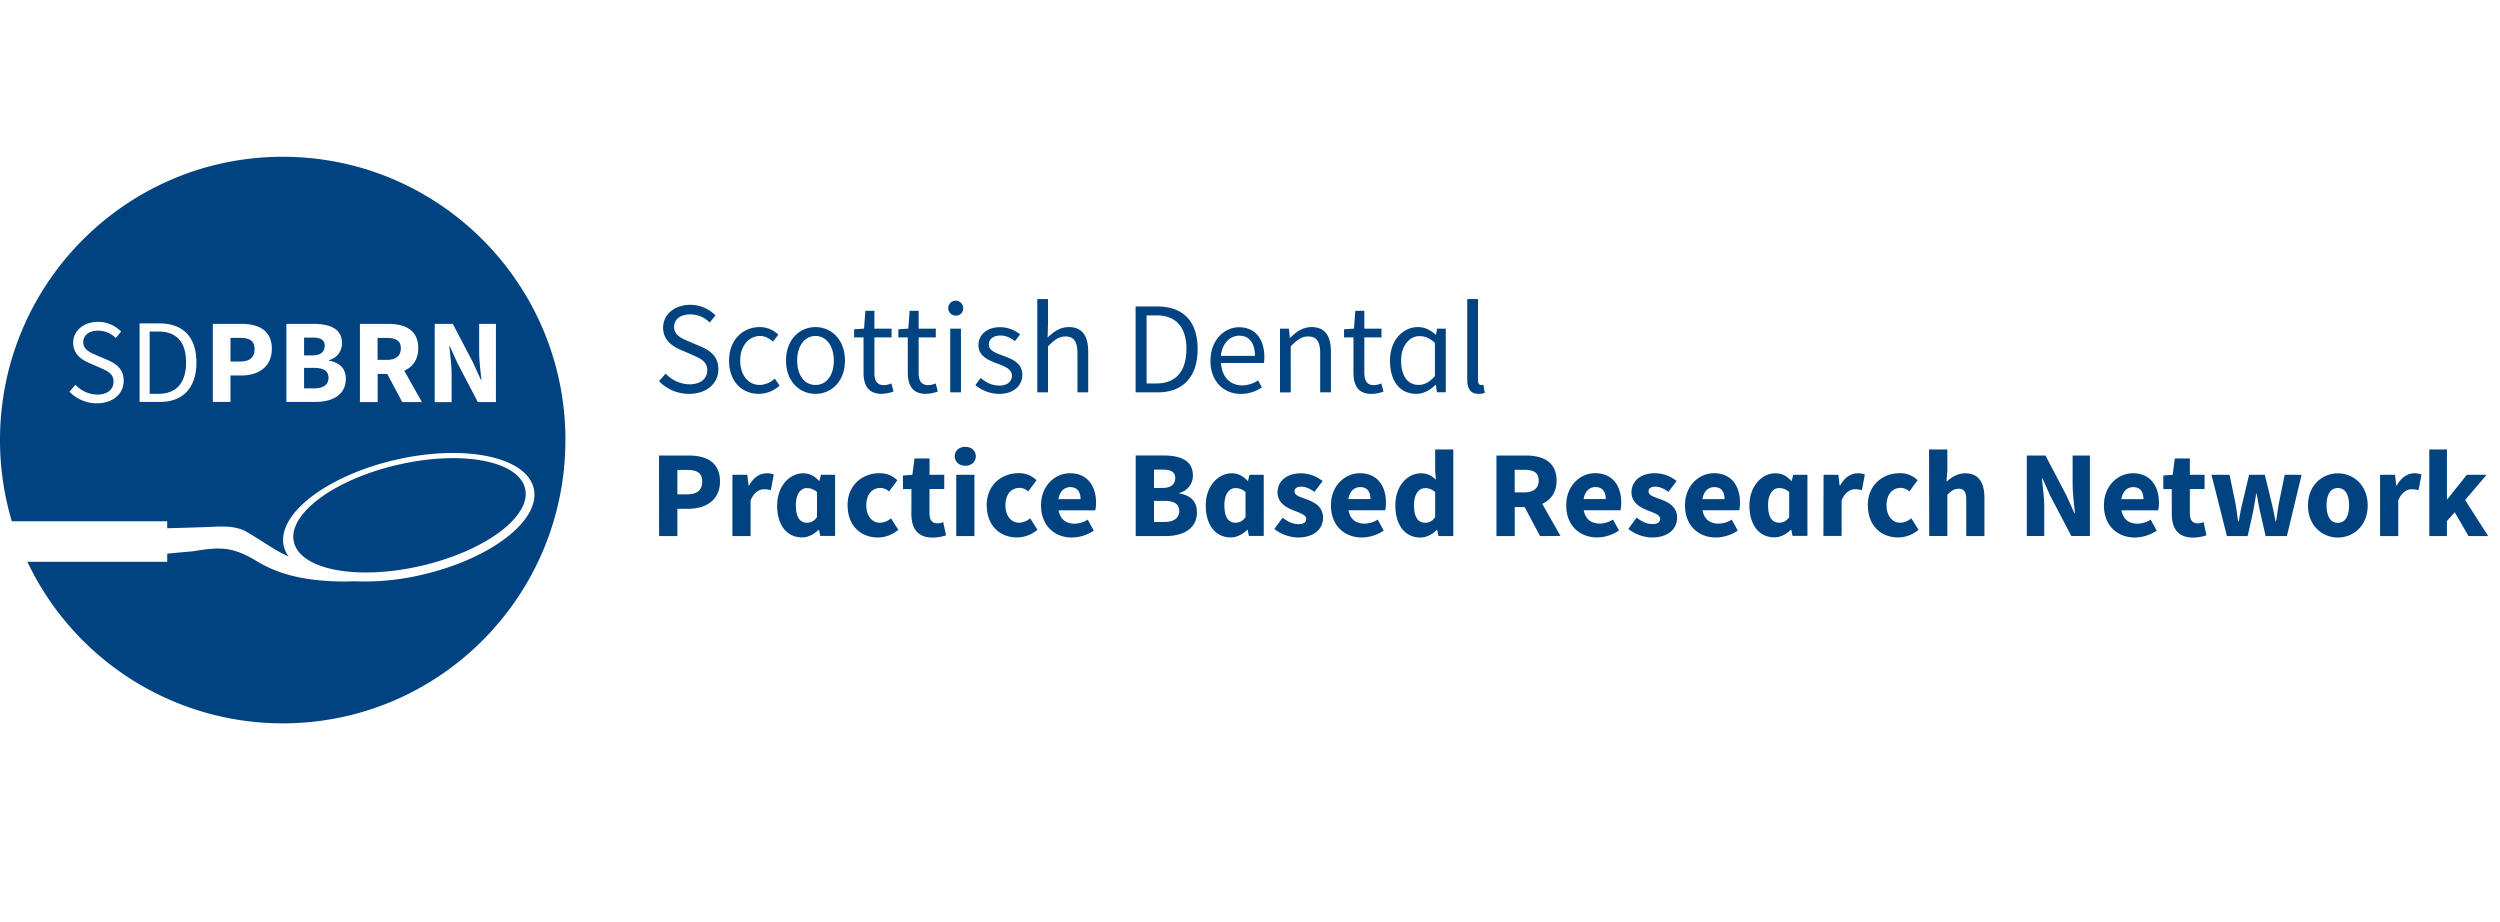 <svg xmlns="http://www.w3.org/2000/svg" xmlns:xlink="http://www.w3.org/1999/xlink" width="522.11mm" height="192.62mm" viewBox="0 0 1480 546"><defs><clipPath id="a" transform="translate(0)"><rect x="390.14" y="177.04" width="488.86" height="56.12" fill="none"/></clipPath><clipPath id="b" transform="translate(0)"><rect y="92.81" width="334.71" height="335.42" fill="none"/></clipPath></defs><line x1="1480" x2="1480" y2="546" fill="none"/><g clip-path="url(#a)"><path d="M868.61,224.64c0,5.5,1.94,8.52,6.75,8.52a8.51,8.51,0,0,0,3.64-.62l-.85-4.8a5.54,5.54,0,0,1-1.4.15c-.93,0-1.78-.77-1.78-2.79V177h-6.36Zm-45.73-11.17c0,12.56,6.13,19.69,15.58,19.69,4.42,0,8.45-2.48,11.4-5.35h.23l.54,4.42h5.27V194.56h-5.19l-.54,3.64H850c-3.41-3-6.51-4.57-10.7-4.57-8.6,0-16.43,7.6-16.43,19.84m6.59-.07c0-8.61,4.81-14.42,10.85-14.42,3.1,0,6,1.08,9.15,4v19.69c-3.1,3.49-6.12,5.19-9.61,5.19-6.59,0-10.39-5.42-10.39-14.41m-28.21,7.2c0,7.45,2.71,12.56,10.77,12.56a23.53,23.53,0,0,0,7-1.39L817.77,227a13.58,13.58,0,0,1-4.27,1c-4.34,0-5.81-2.64-5.81-7.29V199.75h10.15v-5.19H807.69V184h-5.35l-.77,10.54-5.89.39v4.8h5.58Zm-43.49,11.63h6.36V205c3.8-3.8,6.43-5.82,10.31-5.82,5,0,7.13,3,7.13,10.08v23h6.35V208.36c0-9.61-3.56-14.73-11.47-14.73-5.19,0-9.07,2.79-12.63,6.36h-.23l-.55-5.43h-5.27Zm-35-21.62c.77-7.6,5.58-11.94,10.85-11.94,5.89,0,9.3,4.26,9.3,11.94Zm-6.2,2.86c0,12.33,8,19.69,18.06,19.69a22.47,22.47,0,0,0,12.4-3.87l-2.25-4.19a17,17,0,0,1-9.38,3c-7.21,0-12.09-5.12-12.55-13.26h25.42a23.14,23.14,0,0,0,.23-3.49c0-10.77-5.42-17.67-15-17.67-8.6,0-16.89,7.52-16.89,19.84M678.79,227v-40.3h5.74c11.93,0,17.82,7.13,17.82,19.92S696.46,227,684.53,227Zm-6.51,5.27h13c15.35,0,23.72-9.45,23.72-25.65s-8.37-25.2-24-25.2H672.28Zm-58.21,0h6.35V205c3.8-3.8,6.44-5.82,10.31-5.82,5,0,7.13,3,7.13,10.08v23h6.36V208.36c0-9.61-3.57-14.73-11.47-14.73-5.2,0-9,2.79-12.56,6.2l.23-7.75V177h-6.35ZM577.41,228a22.68,22.68,0,0,0,14,5.19c8.92,0,13.8-5.11,13.8-11.24,0-7.13-6-9.38-11.47-11.39-4.26-1.63-8.37-3-8.37-6.51,0-2.87,2.17-5.43,6.9-5.43,3.33,0,6,1.4,8.6,3.33l3-4a18.8,18.8,0,0,0-11.7-4.26c-8.14,0-12.94,4.65-12.94,10.7,0,6.35,5.89,8.91,11.23,10.85,4.11,1.55,8.61,3.25,8.61,7.13,0,3.26-2.48,5.89-7.44,5.89-4.5,0-7.83-1.86-11.09-4.49Zm-14.88,4.26h6.35V194.56h-6.35Zm3.25-45.42a4.17,4.17,0,0,0,4.42-4.11,4.43,4.43,0,1,0-4.42,4.11M537.41,220.6c0,7.45,2.72,12.56,10.78,12.56a23.47,23.47,0,0,0,7-1.39L553.92,227a13.52,13.52,0,0,1-4.26,1c-4.34,0-5.81-2.64-5.81-7.29V199.75H554v-5.19H543.85V184H538.5l-.78,10.54-5.89.39v4.8h5.58Zm-26.19,0c0,7.45,2.71,12.56,10.77,12.56a23.53,23.53,0,0,0,7-1.39L527.73,227a13.58,13.58,0,0,1-4.27,1c-4.34,0-5.81-2.64-5.81-7.29V199.75H527.8v-5.19H517.65V184H512.3l-.77,10.54-5.9.39v4.8h5.59Zm-39.3-7.13c0-8.68,4.42-14.57,10.85-14.57s10.85,5.89,10.85,14.57-4.34,14.42-10.85,14.42-10.85-5.81-10.85-14.42m-6.59,0c0,12.48,8.22,19.69,17.44,19.69s17.44-7.21,17.44-19.69c0-12.63-8.22-19.84-17.44-19.84s-17.44,7.21-17.44,19.84m-33.72,0c0,12.48,7.68,19.69,17.67,19.69a18.66,18.66,0,0,0,12.25-4.88l-2.87-4.19a13.39,13.39,0,0,1-8.83,3.8c-6.9,0-11.63-5.81-11.63-14.42s5-14.57,11.78-14.57c3,0,5.35,1.4,7.6,3.33l3.18-4.1a15.52,15.52,0,0,0-11-4.5c-9.69,0-18.14,7.21-18.14,19.84m-41.47,12.17a24.46,24.46,0,0,0,17.75,7.52c10.7,0,17.37-6.43,17.37-14.49,0-7.52-4.58-11-10.47-13.57l-7.28-3.1c-4-1.7-8.45-3.56-8.45-8.45,0-4.57,3.8-7.44,9.53-7.44a16.34,16.34,0,0,1,11.55,4.81l3.41-4.19a20.77,20.77,0,0,0-15-6.28c-9.22,0-16,5.74-16,13.49,0,7.44,5.58,11.09,10.31,13.1l7.28,3.18c4.81,2.17,8.53,3.8,8.53,9,0,5-4,8.29-10.62,8.29a19.75,19.75,0,0,1-14-6.35Z" transform="translate(0)" fill="#004380"/></g><path d="M1438.13,317.36h10.46v-8.93l4.61-5.19,8.19,14.12H1473L1459.35,296l12.73-14.92h-11.71l-11.49,14.41h-.29V266.07h-10.46Zm-29.12,0h10.75V296.29c1.91-4.91,5.27-6.66,8-6.66a13.8,13.8,0,0,1,4,.58l1.76-9.29a10.45,10.45,0,0,0-4.32-.73c-3.73,0-7.68,2.34-10.32,7.24h-.29l-.73-6.36H1409Zm-31.68-18.15c0-6.29,2.19-10.31,6.66-10.31s6.65,4,6.65,10.31-2.26,10.32-6.65,10.32-6.66-4-6.66-10.32m-11,0c0,12.07,8.49,19,17.71,19s17.63-7,17.63-19-8.49-19-17.63-19-17.71,6.95-17.71,19m-48,18.15h12.29l3.22-14.49c.66-3.36,1.17-6.73,1.83-10.61h.29c.66,3.88,1.25,7.25,2,10.61l3.29,14.49h12.58l8.71-36.29h-10l-3.44,16.83c-.66,3.58-1,7.09-1.68,10.75h-.29c-.73-3.66-1.39-7.17-2.27-10.75l-4.1-16.83h-9.29l-4,16.83c-.88,3.43-1.47,7.09-2.13,10.75H1325c-.58-3.66-1-7.17-1.61-10.75l-3.51-16.83h-10.68Zm-32.63-13.17c0,8.41,3.51,14.05,12.51,14.05a26.29,26.29,0,0,0,8-1.32l-1.68-7.83a10.23,10.23,0,0,1-3.44.73c-2.86,0-4.69-1.68-4.69-5.78V289.48h8.71v-8.41h-8.71v-9.66h-8.92l-1.25,9.66-5.56.44v8h5Zm-29.85-8.71c.73-4.83,3.66-7.1,7-7.1,4.32,0,6.07,2.93,6.07,7.1Zm-10.32,3.73c0,12,8,19,18.37,19a23.74,23.74,0,0,0,12.87-4.1l-3.58-6.51a14.62,14.62,0,0,1-7.83,2.41c-4.83,0-8.49-2.41-9.44-7.9h21.73a21.25,21.25,0,0,0,.44-4.54c0-9.87-5.12-17.41-15.44-17.41-8.7,0-17.12,7.24-17.12,19m-45.65,18.15h10.31v-16.9c0-5.64-.87-12-1.39-17.27h.3l4.68,10.39,12.44,23.78h11V269.65H1227v16.83c0,5.64.88,12.37,1.39,17.42h-.29l-4.76-10.54-12.43-23.71h-11.05Zm-57.8,0h10.75V292.85c2.34-2.27,4-3.51,6.73-3.51,3.08,0,4.47,1.61,4.47,6.87v21.15h10.75V294.82c0-9.07-3.36-14.63-11.26-14.63-4.91,0-8.49,2.56-11.2,5l.51-6.52V266.07H1142Zm-36.29-18.15c0,12.07,7.83,19,17.92,19a18.87,18.87,0,0,0,12.08-4.54l-4.32-6.81a10.48,10.48,0,0,1-6.51,2.64c-4.68,0-8.12-4-8.12-10.32s3.29-10.31,8.48-10.31a7.7,7.7,0,0,1,5,2.12l4.9-6.66a14.62,14.62,0,0,0-10.6-4.17c-10,0-18.88,6.95-18.88,19m-26.27,18.15h10.76V296.29c1.9-4.91,5.27-6.66,8-6.66a13.7,13.7,0,0,1,4,.58l1.76-9.29a10.41,10.41,0,0,0-4.32-.73c-3.73,0-7.68,2.34-10.31,7.24h-.3l-.73-6.36h-8.78Zm-43.82-18.15c0,11.86,5.85,19,14.85,19,3.51,0,7.1-1.91,9.66-4.47h.29l.73,3.59H1070V281.07h-8.41l-.88,3.58h-.29c-2.86-3.07-5.78-4.46-9.44-4.46-7.61,0-15.29,7.17-15.29,19m11-.14c0-6.88,3.07-10.1,6.51-10.1a8.6,8.6,0,0,1,6,2.34v14.85c-1.76,2.42-3.59,3.3-5.93,3.3-4.17,0-6.58-3.22-6.58-10.39m-38.85-3.59c.73-4.83,3.65-7.1,7-7.1,4.32,0,6.07,2.93,6.07,7.1Zm-10.32,3.73c0,12,8,19,18.36,19a23.75,23.75,0,0,0,12.88-4.1l-3.58-6.51a14.65,14.65,0,0,1-7.83,2.41c-4.83,0-8.49-2.41-9.44-7.9h21.73a21.25,21.25,0,0,0,.44-4.54c0-9.87-5.12-17.41-15.44-17.41-8.71,0-17.12,7.24-17.12,19m-33.51,14a23.44,23.44,0,0,0,13.9,5.05c9.73,0,14.93-5.13,14.93-11.71s-5.2-9.22-9.81-10.9c-3.73-1.39-7.09-2.27-7.09-4.61,0-1.83,1.31-2.86,4.09-2.86,2.56,0,5.05,1.18,7.69,3.08l4.83-6.44a20.91,20.91,0,0,0-12.81-4.61c-8.41,0-13.9,4.61-13.9,11.34,0,6,5.19,9,9.58,10.68,3.74,1.47,7.39,2.56,7.39,5,0,1.9-1.39,3.07-4.61,3.07s-6.07-1.32-9.36-3.8Zm-26.48-17.71c.73-4.83,3.65-7.1,7-7.1,4.32,0,6.07,2.93,6.07,7.1Zm-10.32,3.73c0,12,8,19,18.36,19a23.75,23.75,0,0,0,12.88-4.1l-3.58-6.51a14.65,14.65,0,0,1-7.83,2.41c-4.83,0-8.49-2.41-9.44-7.9h21.73a21.25,21.25,0,0,0,.44-4.54c0-9.87-5.12-17.41-15.44-17.41-8.71,0-17.12,7.24-17.12,19m-3.43,18.15L913,298.26c5.05-2.27,8.49-6.73,8.49-13.75,0-11.34-8.34-14.86-18.44-14.86H885.9v47.71h10.83v-17.2h5.85l9.14,17.2Zm-27.07-39.15h5.48c5.64,0,8.71,1.61,8.71,6.3s-3.07,7.09-8.71,7.09h-5.48ZM837.1,299.07c0-6.88,3.07-10.1,6.51-10.1a8.58,8.58,0,0,1,6,2.34v14.85c-1.76,2.42-3.59,3.3-5.93,3.3-4.17,0-6.58-3.22-6.58-10.39m-11.05.14c0,11.86,5.85,19,14.85,19,3.51,0,7.1-1.91,9.66-4.47h.29l.73,3.59h8.78V266.07H849.61v12.36l.44,5.56c-2.49-2.34-4.91-3.8-8.93-3.8-7.68,0-15.07,7.17-15.07,19m-27.8-3.73c.73-4.83,3.65-7.1,7-7.1,4.32,0,6.07,2.93,6.07,7.1Zm-10.32,3.73c0,12,8,19,18.36,19a23.75,23.75,0,0,0,12.88-4.1l-3.58-6.51a14.62,14.62,0,0,1-7.83,2.41c-4.83,0-8.49-2.41-9.44-7.9h21.73a21.25,21.25,0,0,0,.44-4.54c0-9.87-5.12-17.41-15.44-17.41-8.71,0-17.12,7.24-17.12,19m-33.51,14a23.44,23.44,0,0,0,13.9,5.05c9.73,0,14.93-5.13,14.93-11.71s-5.2-9.22-9.81-10.9c-3.73-1.39-7.09-2.27-7.09-4.61,0-1.83,1.31-2.86,4.09-2.86,2.57,0,5,1.18,7.69,3.08L783,284.8a20.91,20.91,0,0,0-12.81-4.61c-8.41,0-13.9,4.61-13.9,11.34,0,6,5.2,9,9.59,10.68,3.73,1.47,7.38,2.56,7.38,5,0,1.9-1.39,3.07-4.6,3.07s-6.08-1.32-9.37-3.8Zm-40.6-14c0,11.86,5.85,19,14.85,19,3.51,0,7.09-1.91,9.66-4.47h.29l.73,3.59h8.78V281.07h-8.41l-.88,3.58h-.29c-2.86-3.07-5.78-4.46-9.44-4.46-7.61,0-15.29,7.17-15.29,19m11-.14c0-6.88,3.08-10.1,6.52-10.1a8.56,8.56,0,0,1,6,2.34v14.85c-1.75,2.42-3.58,3.3-5.92,3.3-4.17,0-6.59-3.22-6.59-10.39M683.16,309V296.51h6c5.93,0,8.93,1.82,8.93,6S695,309,689.16,309Zm0-20.12V278h5.12c5,0,7.46,1.46,7.46,5s-2.34,5.86-7.6,5.86Zm-10.83,28.46H690c10.39,0,18.58-4.32,18.58-14.05,0-6.37-3.58-9.95-10.39-11.19v-.3a10.47,10.47,0,0,0,8-10.31c0-9.15-7.68-11.86-17.63-11.86H672.33ZM626.6,295.48c.74-4.83,3.66-7.1,7-7.1,4.31,0,6.07,2.93,6.07,7.1Zm-10.31,3.73c0,12,8,19,18.36,19a23.75,23.75,0,0,0,12.88-4.1l-3.59-6.51a14.59,14.59,0,0,1-7.82,2.41c-4.83,0-8.49-2.41-9.44-7.9h21.73a21.25,21.25,0,0,0,.44-4.54c0-9.87-5.13-17.41-15.44-17.41-8.71,0-17.12,7.24-17.12,19m-32.12,0c0,12.07,7.83,19,17.93,19a18.85,18.85,0,0,0,12.07-4.54l-4.32-6.81a10.43,10.43,0,0,1-6.51,2.64c-4.68,0-8.12-4-8.12-10.32s3.29-10.31,8.49-10.31a7.74,7.74,0,0,1,5,2.12l4.9-6.66a14.66,14.66,0,0,0-10.61-4.17c-10,0-18.88,6.95-18.88,19M566.1,317.36h10.76V281.07H566.1Zm5.34-41.63c3.66,0,6.22-2.34,6.22-5.64s-2.56-5.56-6.22-5.56-6.22,2.27-6.22,5.56,2.64,5.64,6.22,5.64m-31.9,28.46c0,8.41,3.52,14.05,12.52,14.05a26.22,26.22,0,0,0,8-1.32l-1.68-7.83a10.18,10.18,0,0,1-3.44.73c-2.85,0-4.68-1.68-4.68-5.78V289.48H559v-8.41H550.3v-9.66h-8.93l-1.24,9.66-5.56.44v8h5Zm-37.75-5c0,12.07,7.83,19,17.93,19a18.85,18.85,0,0,0,12.07-4.54l-4.32-6.81a10.46,10.46,0,0,1-6.51,2.64c-4.68,0-8.12-4-8.12-10.32s3.29-10.31,8.49-10.31a7.7,7.7,0,0,1,5,2.12l4.91-6.66a14.66,14.66,0,0,0-10.61-4.17c-10,0-18.88,6.95-18.88,19m-41.7,0c0,11.86,5.85,19,14.85,19,3.51,0,7.1-1.91,9.66-4.47h.29l.73,3.59h8.78V281.07H486l-.88,3.58h-.29c-2.86-3.07-5.78-4.46-9.44-4.46-7.61,0-15.29,7.17-15.29,19m11.05-.14c0-6.88,3.07-10.1,6.51-10.1a8.6,8.6,0,0,1,6,2.34v14.85c-1.76,2.42-3.59,3.3-5.93,3.3-4.17,0-6.58-3.22-6.58-10.39M433.6,317.36h10.76V296.29c1.9-4.91,5.27-6.66,8-6.66a13.7,13.7,0,0,1,3.95.58l1.76-9.29a10.41,10.41,0,0,0-4.32-.73c-3.73,0-7.68,2.34-10.31,7.24h-.3l-.73-6.36H433.6ZM401,292.63V278.21h5.93c5.71,0,8.78,1.83,8.78,6.81s-2.86,7.61-8.78,7.61Zm-10.83,24.73H401V301.19h6.59c10.09,0,18.65-5,18.65-16.17,0-11.56-8.26-15.37-18.65-15.37H390.14Z" transform="translate(0)" fill="#004380"/><g clip-path="url(#b)"><path d="M110.15,214.48c0-11.7-5.39-18.22-16.31-18.22H88.6v36.86h5.24c10.92,0,16.31-6.88,16.31-18.64m40.55-7.87c0-4.82-3-6.59-8.51-6.59h-5.74v14h5.74c5.74,0,8.51-2.55,8.51-7.37m41.54-1.91c0-3.48-2.41-4.9-7.23-4.9h-5v10.57h4.82c5.1,0,7.37-2.2,7.37-5.67m2.27,18.85c0-4-2.91-5.81-8.65-5.81h-5.81v12.12h5.81c5.67,0,8.65-2.13,8.65-6.31m42.82-17.44c0-4.53-3-6.09-8.44-6.09h-5.32v13h5.32c5.46,0,8.44-2.34,8.44-6.88m56.28,31.83h-10.7l-12.05-23-4.54-10.06H266c.5,5.1,1.35,11.27,1.35,16.72v16.38h-10V191.72h10.7l12.05,23,4.61,10.21H285c-.49-4.89-1.34-11.41-1.34-16.87V191.72h9.92Zm-54.23-18.5,10.42,18.5H238.11l-8.87-16.66h-5.67v16.66H213.08V191.72h16.66c9.78,0,17.87,3.41,17.87,14.39,0,6.81-3.34,11.13-8.23,13.33m-44.73-6.24v.29c6.59,1.2,10.07,4.67,10.07,10.84,0,9.43-7.94,13.61-18,13.61H169.55V191.72h15.81c9.64,0,17.09,2.62,17.09,11.49a10.14,10.14,0,0,1-7.8,10m-33.74-6.59c0,10.85-8.3,15.67-18.08,15.67h-6.38v15.66H126V191.72h16.87c10.07,0,18.08,3.69,18.08,14.89m-44.66,7.87c0,14.81-7.66,23.46-21.7,23.46H82.64v-46.5H94.27c14.32,0,22,8.29,22,23m-67-11.91c0,4.46,4.12,6.16,7.73,7.72l6.66,2.84c5.39,2.34,9.57,5.53,9.57,12.41,0,7.37-6.09,13.25-15.87,13.25a22.36,22.36,0,0,1-16.24-6.88l3.55-4.11a18.06,18.06,0,0,0,12.83,5.82c6.09,0,9.71-3.05,9.71-7.59,0-4.75-3.4-6.24-7.8-8.22l-6.66-2.91c-4.33-1.84-9.43-5.17-9.43-12,0-7.09,6.24-12.33,14.67-12.33a19,19,0,0,1,13.69,5.74l-3.12,3.83A15,15,0,0,0,58,195.76c-5.24,0-8.72,2.63-8.72,6.81m285.46,57.95c0-92.63-74.93-167.71-167.35-167.71S0,167.89,0,260.52a167.92,167.92,0,0,0,7,48.05H99v4.15c12.31-.34,24.28-.71,27.44-.88,6.78-.35,13.83-.35,19.88,3.18,6.32,3.68,12.33,7.89,18.71,11.49,1.92,1.08,3.89,2.07,5.88,3a17.25,17.25,0,0,1-2.9-6.2c-4.33-18.79,25.27-41.67,66.13-51.1s77.49-1.85,81.83,16.94-25.27,41.67-66.12,51.1a147,147,0,0,1-40.09,3.86,149.82,149.82,0,0,1-26.53-1.25c-11.08-1.59-21.71-4.82-31.3-10.7-5.28-3.23-10.94-6-17.11-7-6.81-1.07-13.79.13-20.53,1.18L99,327.75v4.85H16.22a167.33,167.33,0,0,0,151.14,95.62c92.42,0,167.35-75.08,167.35-167.7M174,320.86c3.81,16.52,37.55,22.84,75.34,14.11s65.35-29.19,61.53-45.71-37.54-22.84-75.34-14.12-65.35,29.2-61.53,45.72" transform="translate(0)" fill="#004380"/></g></svg>